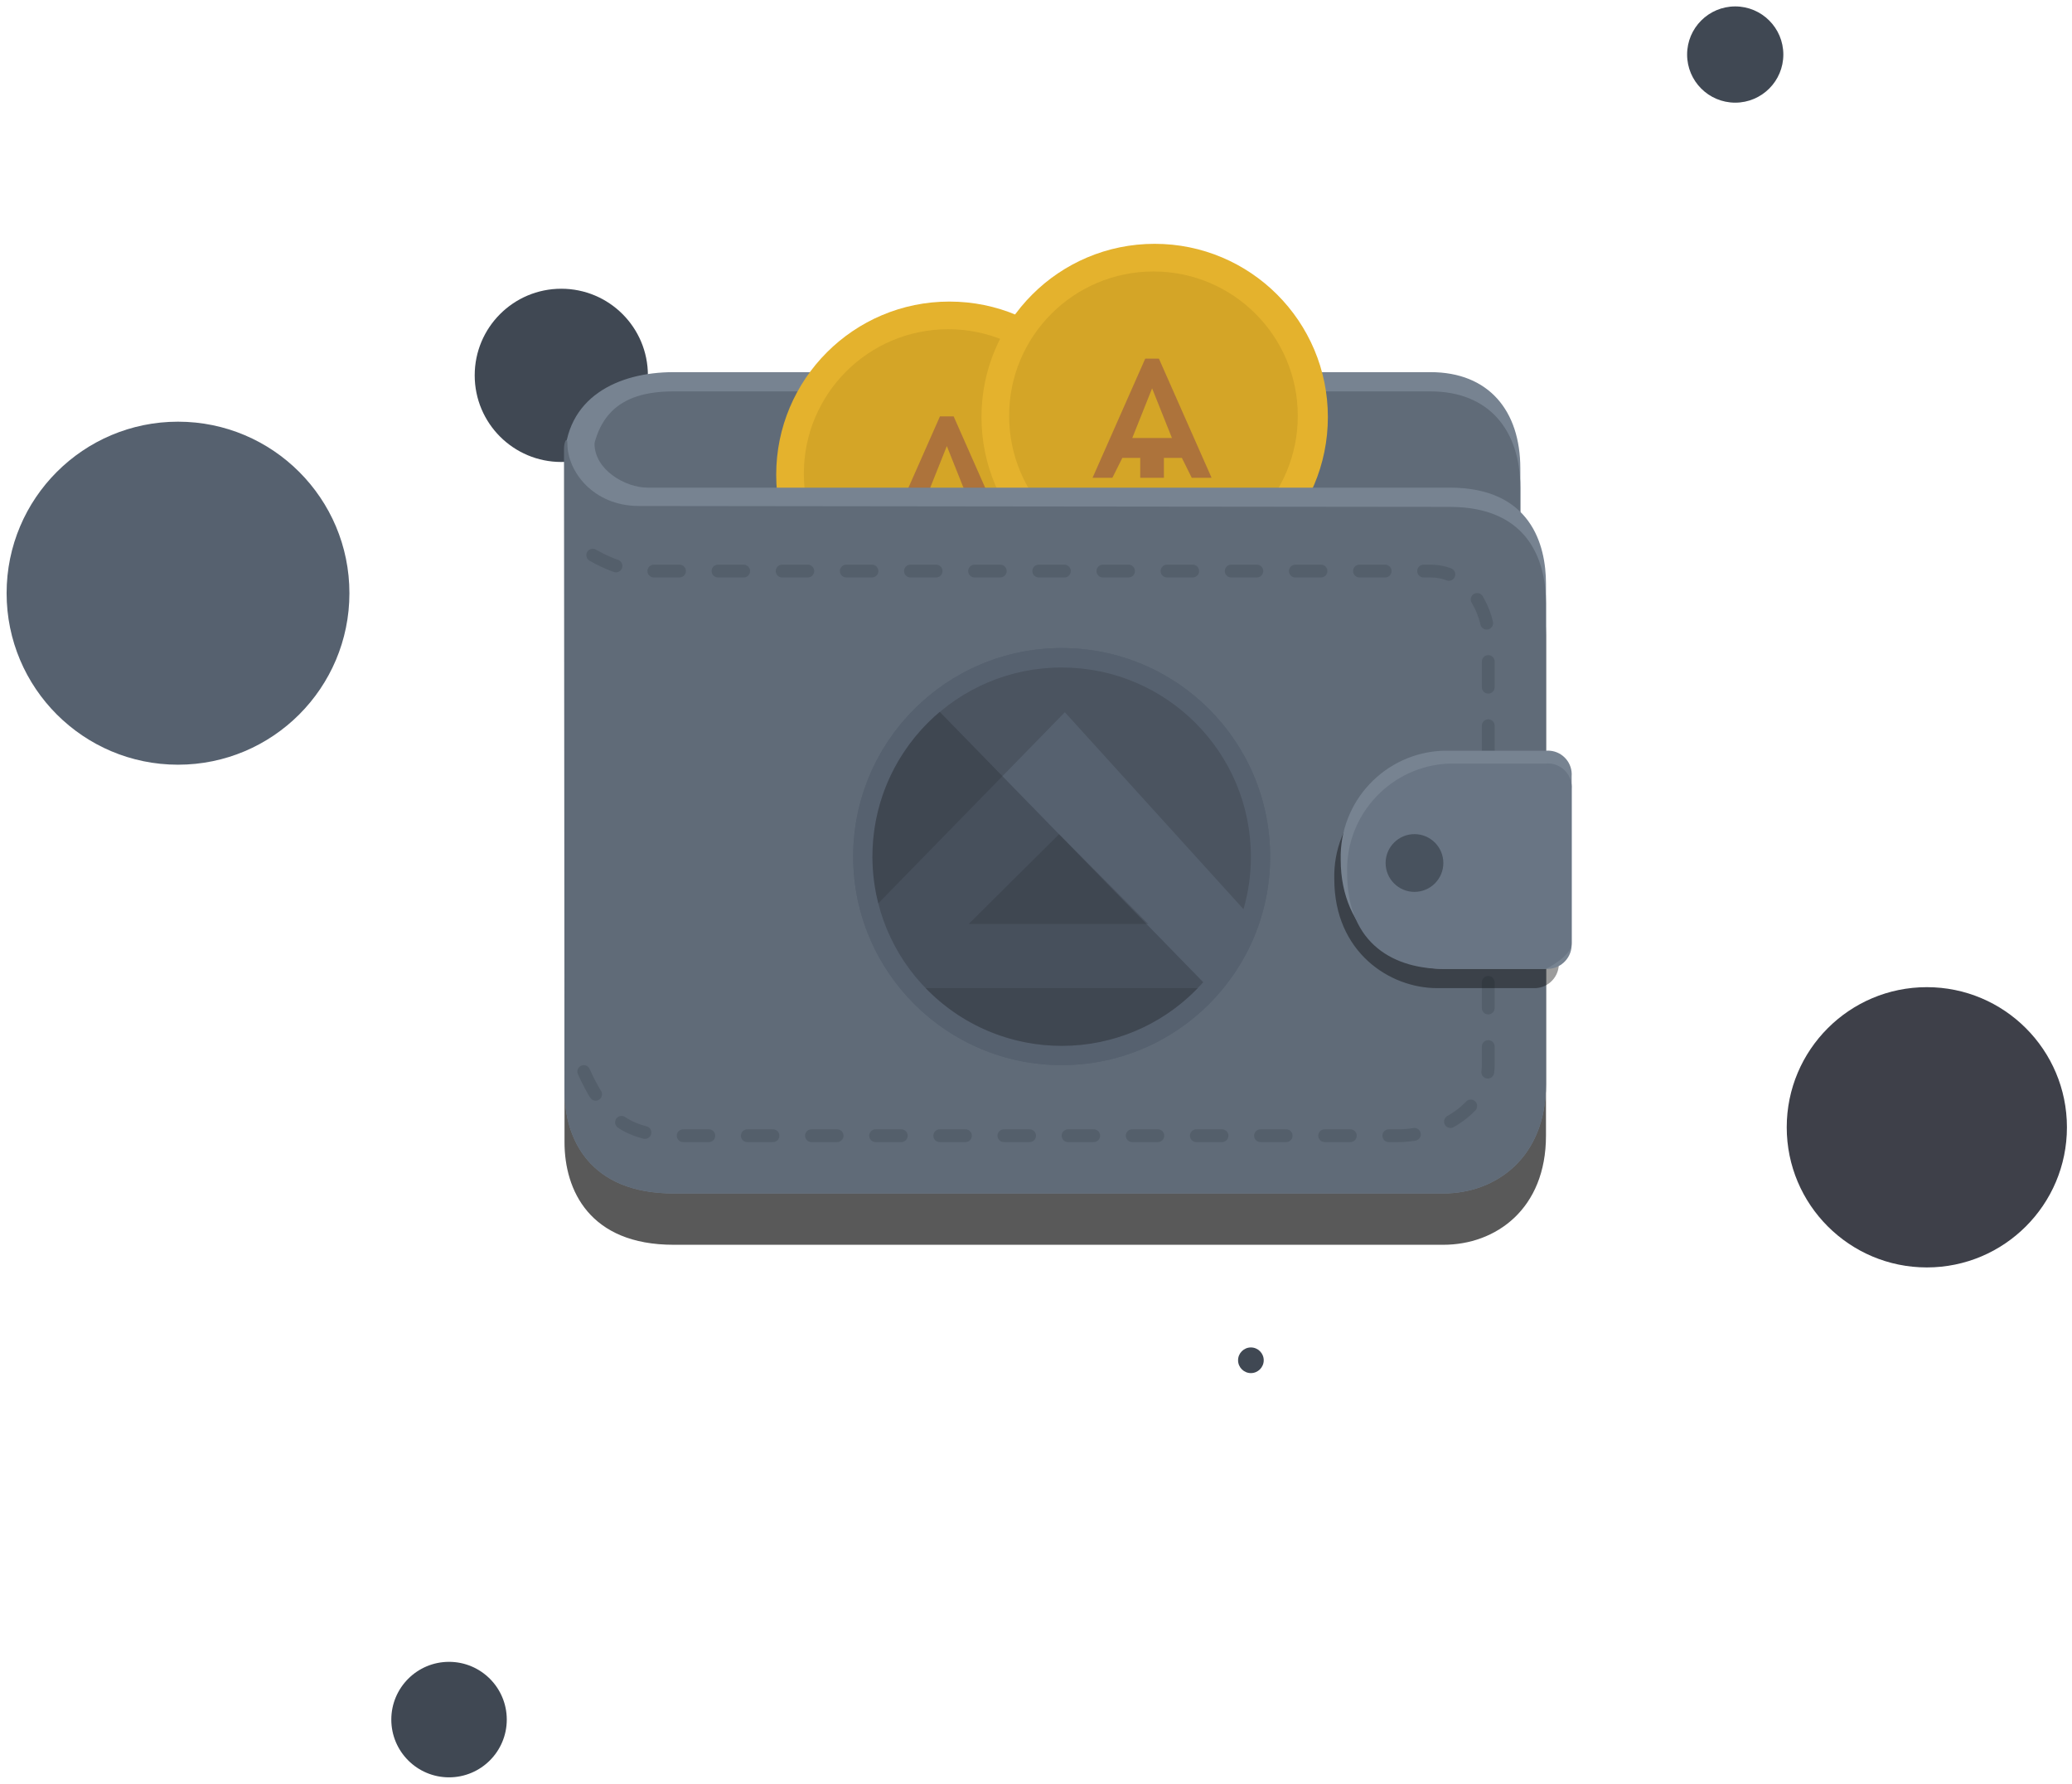 <?xml version="1.0" encoding="UTF-8" standalone="no"?><!DOCTYPE svg PUBLIC "-//W3C//DTD SVG 1.1//EN" "http://www.w3.org/Graphics/SVG/1.1/DTD/svg11.dtd"><svg width="100%" height="100%" viewBox="0 0 323 278" version="1.1" xmlns="http://www.w3.org/2000/svg" xmlns:xlink="http://www.w3.org/1999/xlink" xml:space="preserve" xmlns:serif="http://www.serif.com/" style="fill-rule:evenodd;clip-rule:evenodd;stroke-linecap:round;stroke-linejoin:round;"><g id="Canvas"><g><ellipse id="Эллипс_542-7" cx="27.75" cy="92.45" rx="26.72" ry="26.73" style="fill:#56616f;"/><path id="Bubbles" d="M61,268c0,-4.97 4.03,-9 9,-9c4.97,0 9,4.03 9,9c0,4.97 -4.03,9 -9,9c-4.97,0 -9,-4.03 -9,-9Zm132,-56c0,-1.1 0.9,-2 2,-2c1.1,0 2,0.9 2,2c0,1.1 -0.9,2 -2,2c-1.1,0 -2,-0.9 -2,-2Zm-119,-153.5c0,-7.46 6.04,-13.5 13.5,-13.5c7.46,0 13.5,6.04 13.5,13.5c0,7.46 -6.04,13.5 -13.5,13.5c-7.46,0 -13.5,-6.04 -13.5,-13.5Zm189,-50c0,-4.14 3.36,-7.5 7.5,-7.5c4.14,0 7.5,3.36 7.5,7.5c0,4.14 -3.36,7.5 -7.5,7.5c-4.14,0 -7.5,-3.36 -7.5,-7.5Z" style="fill:#404853;fill-rule:nonzero;"/></g><path id="Wallet-outer-border" serif:id="Wallet outer border" d="M237,85l0,-12c0,-8.99 -4.93,-15 -14,-15l-118,0c-8.61,0 -17,3.88 -17,14l0,13l149,0Z" style="fill:#778391;fill-rule:nonzero;"/><path id="Wallet-inner-background" serif:id="Wallet inner background" d="M237,88l0,-12c0,-8.99 -4.93,-15 -14,-15l-118,0c-8.61,0 -13,3.88 -13,14l0,13l145,0Z" style="fill:#606b78;fill-rule:nonzero;"/><circle id="Coin" cx="148" cy="74" r="27" style="fill:#e4b22d;"/><circle id="Coin-background" serif:id="Coin background" cx="147.81" cy="73.81" r="22.5" style="fill:#d4a527;"/><path id="Coin-logo" serif:id="Coin logo" d="M145.75,83.46l0,-3.1l-2.79,0l-1.55,3.1l-3.09,0l8.21,-18.57l2.13,0l8.21,18.57l-3.09,0l-1.55,-3.1l-2.8,0l0,3.1l-3.68,0Zm-1.24,-6.2l6.18,0l-3.09,-7.74l-3.09,7.74Z" style="fill:#ad733b;fill-rule:nonzero;"/><circle id="Second-coin" serif:id="Second coin" cx="180" cy="65" r="27" style="fill:#e4b22d;"/><circle id="Second-coin-background" serif:id="Second coin background" cx="179.81" cy="64.81" r="22.5" style="fill:#d4a527;"/><path id="Second-coin-logo" serif:id="Second coin logo" d="M177.75,74.46l0,-3.1l-2.79,0l-1.55,3.1l-3.09,0l8.21,-18.57l2.13,0l8.21,18.57l-3.09,0l-1.54,-3.1l-2.8,0l0,3.1l-3.69,0Zm-1.24,-6.2l6.18,0l-3.09,-7.74l-3.09,7.74Z" style="fill:#ad733b;fill-rule:nonzero;"/><path id="Wallet-shadow-down" serif:id="Wallet shadow down" d="M88,178c0,7.49 3.9,16 17,16l120,0c8.18,0 16,-5.57 16,-17l0,-78c0,-6.13 -2.38,-15 -15,-15l-125,0c-3.64,0 -8,-3.02 -8,-7c0,-1.15 -5,-2.36 -5,2l0,99Z" style="fill-opacity:0.651;fill-rule:nonzero;"/><path id="Wallet-shadow-up" serif:id="Wallet shadow up" d="M88,170c0,7.49 3.9,16 17,16l120,0c8.18,0 16,-5.57 16,-17l0,-78c0,-6.13 -2.38,-15 -15,-15l-125,0c-3.64,0 -8.32,-2.86 -8.32,-6.84c0,-1.15 -4.68,-2.52 -4.68,1.84l0,99Z" style="fill:#778391;fill-rule:nonzero;"/><path id="Wallet-background" serif:id="Wallet background" d="M88,170c0,7.49 3.9,16 17,16l120,0c8.18,0 16,-5.57 16,-17l0,-75c0,-6.13 -2.38,-15 -15,-15c-12.62,0 -122.74,-0.14 -126.38,-0.14c-7.16,0 -11.17,-5.41 -11.17,-9.71c0,-1.15 -0.53,-0.42 -0.53,0.85c0,1.27 0.08,92.51 0.08,100Z" style="fill:#606b78;fill-rule:nonzero;"/><path id="Wallet-dotted-border" serif:id="Wallet dotted border" d="M91,167c2.72,5.99 5.86,10 14,10l113,0c6.46,0 14,-4.43 14,-11l0,-67c0,-3.02 -2.56,-10 -9,-10l-123,0c-3.01,0 -7.61,-1.96 -10.93,-4.84" style="fill:none;stroke:#444d59;stroke-opacity:0.38;stroke-width:2px;stroke-dasharray:4,6;"/><path id="Wallet-border-glass" serif:id="Wallet border glass" d="M243,124c0.17,-2.04 -1.35,-3.83 -3.39,-4c-0.2,-0.02 -0.41,-0.02 -0.61,0l-15,0c-9.1,0.31 -16.24,7.9 -16,17c0,11.46 8.7,17 16,17l15,0c2.1,0.11 3.89,-1.49 4,-3.59c0.01,-0.14 0.01,-0.27 0,-0.41l0,-26Z" style="fill-opacity:0.388;fill-rule:nonzero;"/><path id="Wallet-border-shadow-up" serif:id="Wallet border shadow up" d="M245,121c0.17,-2.04 -1.35,-3.83 -3.39,-4c-0.2,-0.02 -0.41,-0.02 -0.61,0l-16,0c-9.1,0.31 -16.24,7.9 -16,17c0,11.46 8.7,17 16,17l16,0c2.1,0.11 3.89,-1.49 4,-3.59c0.01,-0.14 0.01,-0.27 0,-0.41l0,-26Z" style="fill:#778391;fill-rule:nonzero;"/><path id="Wallet-border-background" serif:id="Wallet border background" d="M245,123c0.17,-2.04 -1.35,-3.83 -3.39,-4c-0.2,-0.02 -0.41,-0.02 -0.61,0l-15,0c-9.1,0.31 -16.24,7.9 -16,17c0,11.46 7.7,15 15,15l16,0c0,0 4,-1.95 4,-4l0,-24Z" style="fill:#697584;fill-rule:nonzero;"/><circle id="Wallet-border-dot" serif:id="Wallet border dot" cx="220.5" cy="134.5" r="4.5" style="fill:#48525e;"/><circle id="Wallet-logo-shadow" serif:id="Wallet logo shadow" cx="165.5" cy="133.5" r="32.5" style="fill:#56616f;"/><circle id="Wallet-logo-shadow-glass" serif:id="Wallet logo shadow glass" cx="165.5" cy="133.5" r="32.5" style="fill:#56616f;"/><path id="Wallet-logo-background" serif:id="Wallet logo background" d="M165.5,163c-8,0.01 -15.66,-3.24 -21.21,-9l42.43,0c-5.56,5.76 -13.22,9.01 -21.22,9Zm28.35,-21.3l-27.85,-30.7l-29.09,29.79c-0.6,-2.38 -0.91,-4.83 -0.91,-7.29c0.02,-16.29 13.24,-29.49 29.53,-29.47c16.29,0.02 29.49,13.24 29.47,29.53c0,2.75 -0.39,5.49 -1.15,8.14Z" style="fill:#4b5460;fill-rule:nonzero;"/><path id="Wallet-logo-triangle" serif:id="Wallet logo triangle" d="M151.01,144l27.99,0l-13.9,-13.99l-14.09,13.99Z" style="fill:#4b5460;fill-rule:nonzero;"/><path id="Wallet-logo-glass" serif:id="Wallet logo glass" d="M187.57,153.08l-0.09,0.1c-10.87,12.14 -29.52,13.16 -41.66,2.29c-12.14,-10.87 -13.16,-29.52 -2.29,-41.66c0.88,-0.98 1.83,-1.9 2.83,-2.76l0.13,-0.11l41.08,42.14Z" style="fill:#22262c;fill-opacity:0.278;fill-rule:nonzero;"/><circle id="Bubble-out" serif:id="Bubble out" cx="300.37" cy="175.69" r="21.84" style="fill:#3e4049;"/></g></svg>